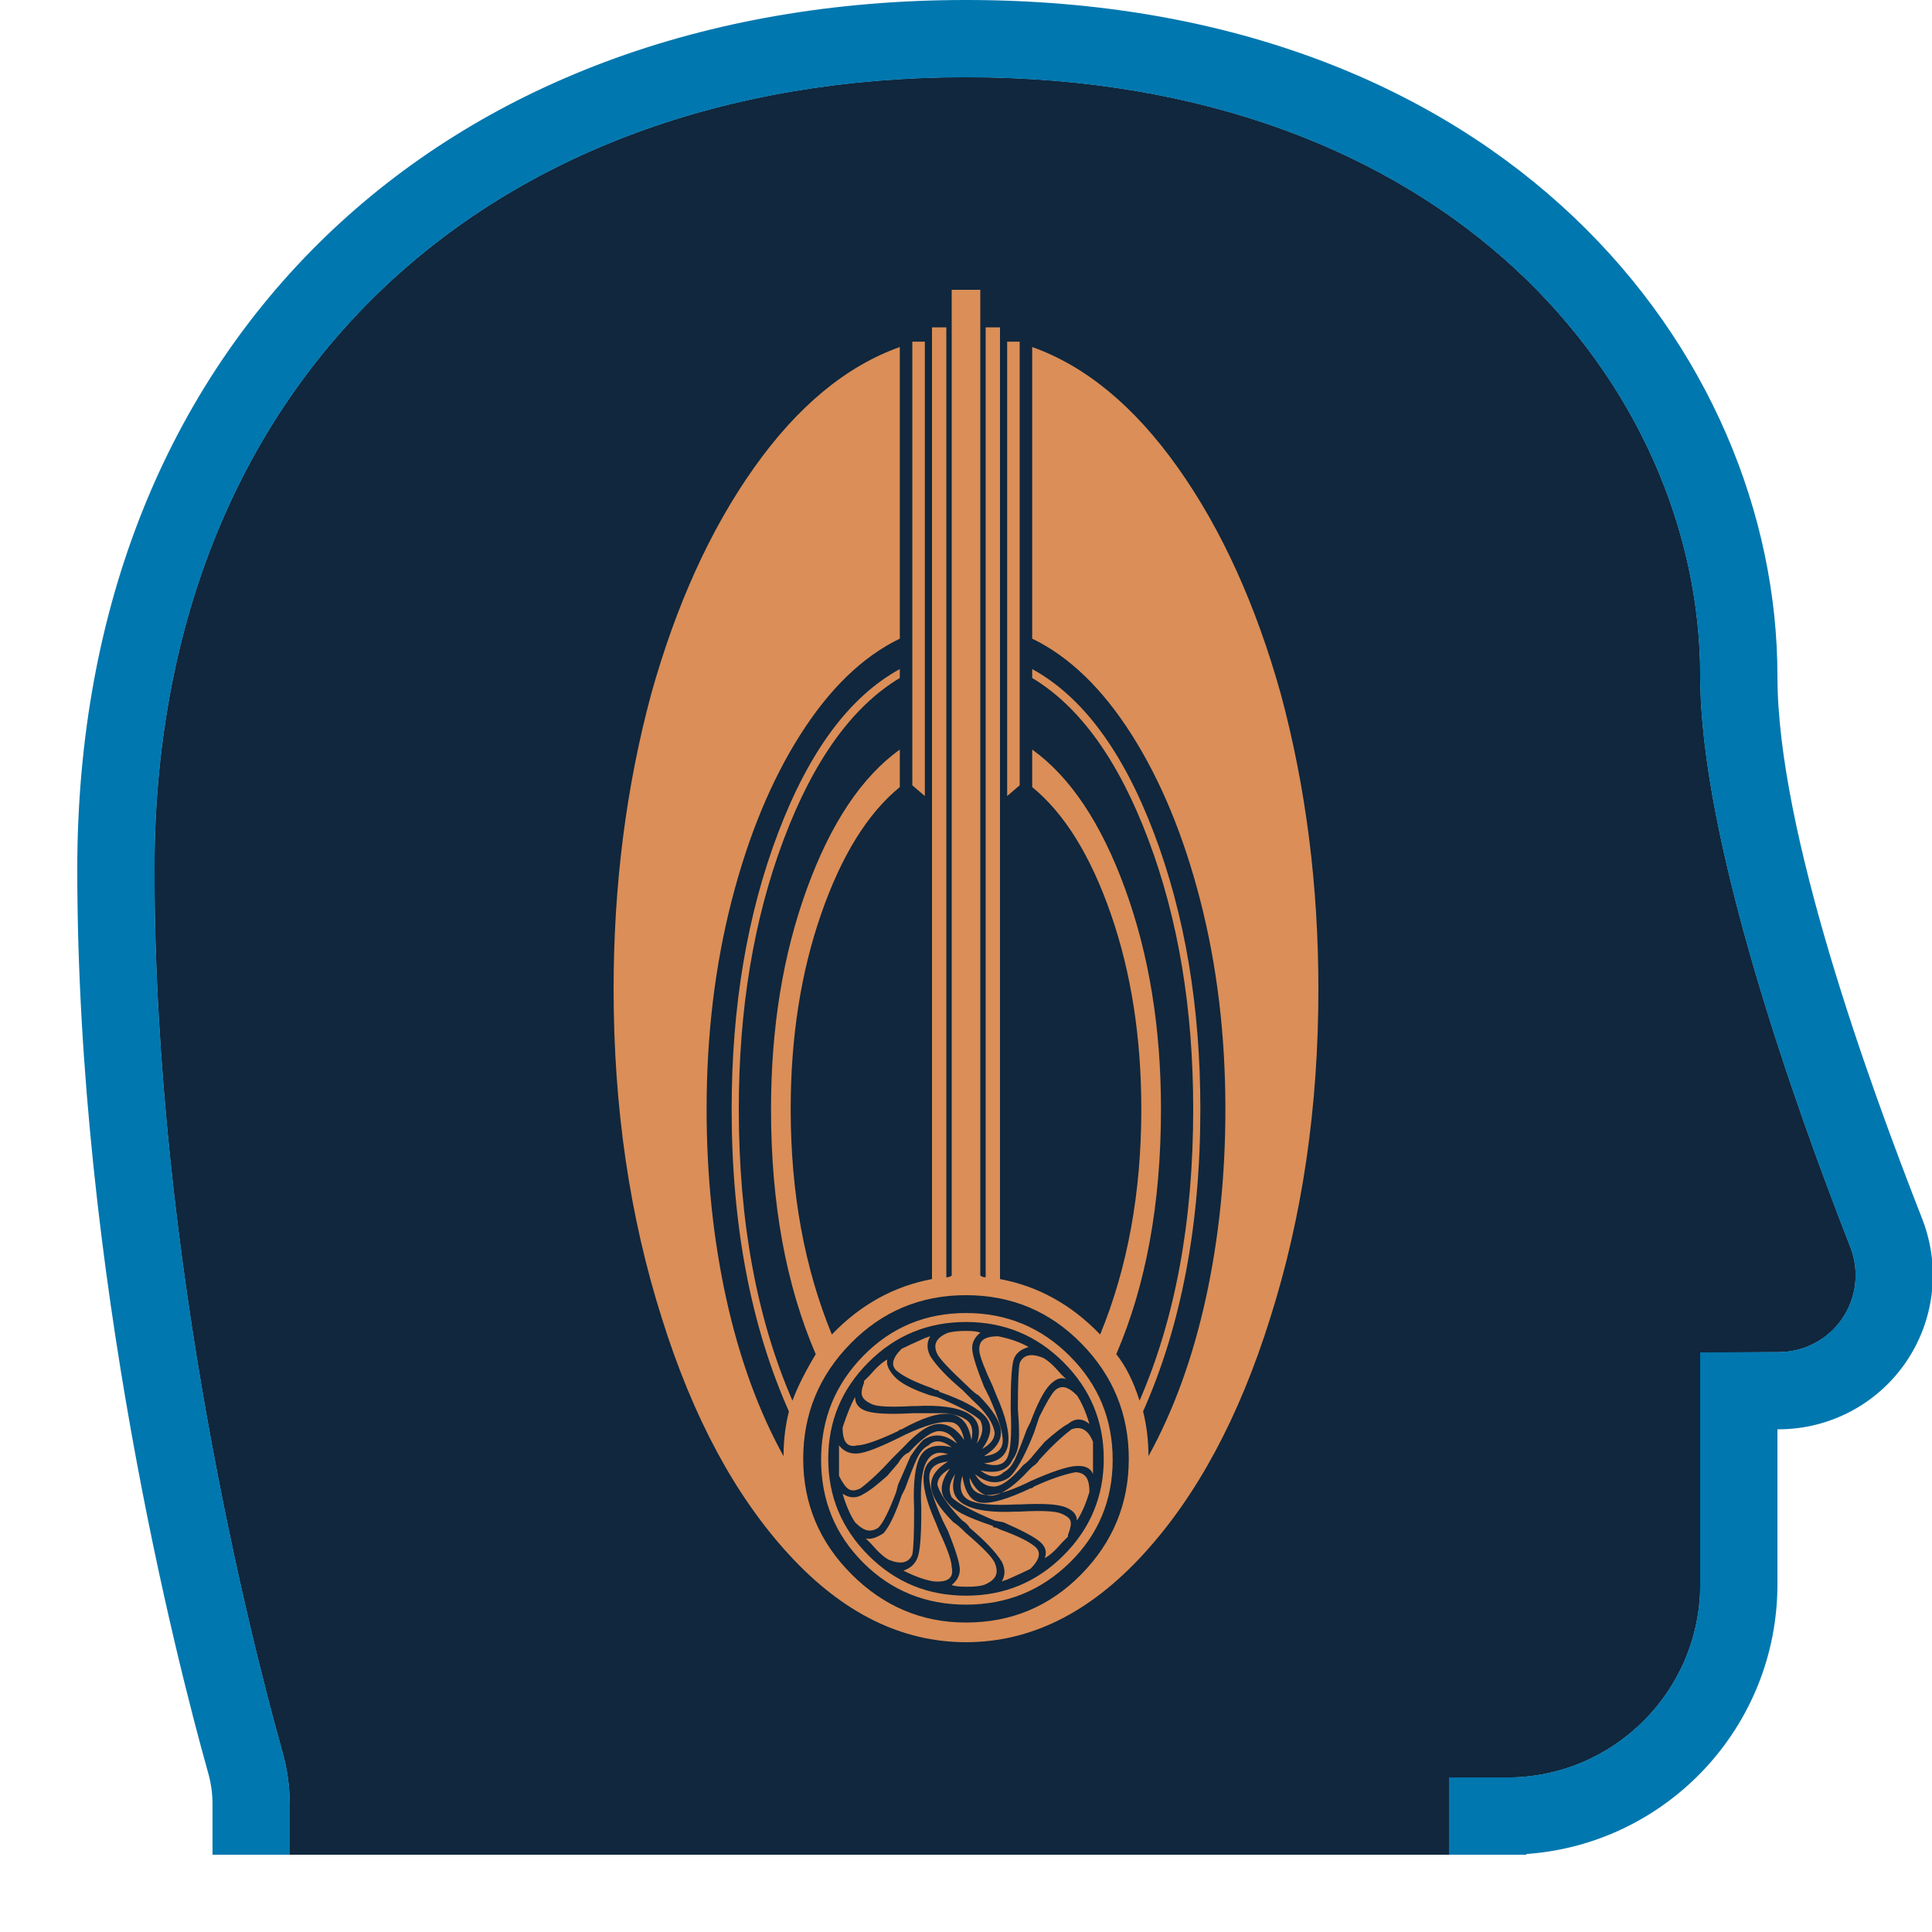 <?xml version="1.0" encoding="UTF-8" standalone="no"?><!DOCTYPE svg PUBLIC "-//W3C//DTD SVG 1.1//EN" "http://www.w3.org/Graphics/SVG/1.1/DTD/svg11.dtd"><svg width="100%" height="100%" viewBox="0 0 50 50" version="1.1" xmlns="http://www.w3.org/2000/svg" xmlns:xlink="http://www.w3.org/1999/xlink" xml:space="preserve" xmlns:serif="http://www.serif.com/" style="fill-rule:evenodd;clip-rule:evenodd;stroke-linejoin:round;stroke-miterlimit:2;"><rect id="value-bajoran" x="0" y="0" width="50" height="50" style="fill:none;"/><clipPath id="_clip1"><rect x="0" y="0" width="50" height="50"/></clipPath><g clip-path="url(#_clip1)"><g id="Value-Frame" serif:id="Value Frame"><path d="M7.5,48L7.5,46.692C7.5,46.215 7.431,45.741 7.296,45.283C6.543,42.594 4,32.729 4,22.5C4,10 12.5,2 25,2C37.5,2 44,10 44,17.5C44,21.716 46.421,28.537 47.893,32.297C48.124,32.909 48.04,33.594 47.669,34.132C47.297,34.669 46.685,34.99 46.032,34.99C44.956,35 44,35 44,35L44,41C44,43.761 41.761,46 39,46C38.131,46 37.5,46 37.5,46L37.5,48L7.5,48Z" style="fill:#10273d;"/><path d="M7.5,48L7.5,46.692C7.5,46.215 7.431,45.741 7.296,45.283C6.543,42.594 4,32.729 4,22.5C4,10 12.5,2 25,2C37.5,2 44,10 44,17.5C44,21.716 46.421,28.537 47.893,32.297C48.124,32.909 48.04,33.594 47.669,34.132C47.297,34.669 46.685,34.99 46.032,34.99C44.956,35 44,35 44,35L44,41C44,43.761 41.761,46 39,46C38.131,46 37.5,46 37.5,46L37.5,48L7.5,48Z" style="fill:#10273d;"/><path d="M39.5,48L37.5,48L37.5,46C37.5,46 38.131,46 39,46C41.761,46 44,43.761 44,41L44,35C44,35 44.956,35 46.032,34.99C46.685,34.99 47.297,34.669 47.669,34.132C48.04,33.594 48.124,32.909 47.893,32.297C46.421,28.537 44,21.716 44,17.5C44,10 37.5,2 25,2C12.5,2 4,10 4,22.5C4,32.729 6.543,42.594 7.296,45.283C7.431,45.741 7.5,46.215 7.5,46.692L7.5,48L5.5,48L5.5,46.693C5.5,46.407 5.459,46.122 5.374,45.835L5.371,45.823C4.599,43.07 2,32.971 2,22.5C2,15.641 4.376,10.034 8.423,6.124C12.452,2.232 18.171,-0 25,-0C38.935,-0 46,9.139 46,17.5C46,21.512 48.354,27.99 49.76,31.579L49.764,31.591C50.227,32.817 50.059,34.191 49.314,35.269C48.572,36.342 47.352,36.984 46.048,36.99C46.032,36.99 46.016,36.99 46,36.99L46,41C46,44.698 43.133,47.726 39.5,47.982L39.5,48Z" style="fill:#0077af;"/></g><g id="Bajoran"><path id="Bajoran1" serif:id="Bajoran" d="M25.37,34.491C25.216,34.614 25.147,34.761 25.162,34.931C25.177,35.1 25.278,35.417 25.463,35.88L25.602,36.157C25.849,36.713 25.965,37.099 25.949,37.315C25.934,37.531 25.772,37.654 25.463,37.685C25.772,37.5 25.918,37.284 25.903,37.037C25.887,36.79 25.694,36.481 25.324,36.111C25.262,36.08 25.17,36.003 25.046,35.88C24.583,35.448 24.321,35.17 24.259,35.046C24.198,34.923 24.19,34.815 24.236,34.722C24.282,34.63 24.383,34.552 24.537,34.491C24.66,34.46 24.815,34.444 25,34.444C25.185,34.444 25.309,34.46 25.37,34.491ZM25.833,34.583C26.142,34.645 26.404,34.738 26.62,34.861C26.404,34.923 26.273,35.039 26.227,35.208C26.181,35.378 26.157,35.772 26.157,36.389L26.157,36.481C26.188,37.13 26.157,37.546 26.065,37.731C25.972,37.917 25.772,37.963 25.463,37.87C25.833,37.84 26.042,37.677 26.088,37.384C26.134,37.091 26.034,36.667 25.787,36.111L25.694,35.88C25.478,35.417 25.363,35.116 25.347,34.977C25.332,34.838 25.363,34.738 25.44,34.676C25.517,34.614 25.648,34.583 25.833,34.583ZM24.074,34.583C23.981,34.738 23.981,34.907 24.074,35.093C24.228,35.34 24.506,35.633 24.907,35.972L25.185,36.25C25.525,36.559 25.71,36.836 25.741,37.083C25.741,37.238 25.633,37.377 25.417,37.5C25.664,37.16 25.694,36.883 25.509,36.667C25.324,36.451 24.923,36.235 24.306,36.019C24.306,35.988 24.275,35.972 24.213,35.972L24.12,35.926C23.688,35.772 23.387,35.625 23.218,35.486C23.048,35.347 23.086,35.154 23.333,34.907C23.457,34.846 23.657,34.753 23.935,34.63L24.074,34.583ZM22.963,35.185C22.932,35.309 22.994,35.455 23.148,35.625C23.302,35.795 23.611,35.957 24.074,36.111L24.259,36.157C24.846,36.404 25.216,36.605 25.37,36.759C25.463,36.944 25.432,37.145 25.278,37.361C25.401,36.991 25.324,36.728 25.046,36.574C24.769,36.42 24.321,36.358 23.704,36.389L23.611,36.389C23.056,36.42 22.708,36.404 22.569,36.343C22.431,36.281 22.346,36.211 22.315,36.134C22.284,36.057 22.299,35.941 22.361,35.787L22.361,35.741L22.5,35.602C22.685,35.386 22.84,35.247 22.963,35.185ZM22.13,36.157C22.13,36.343 22.238,36.466 22.454,36.528C22.67,36.59 23.056,36.605 23.611,36.574L24.491,36.574C24.707,36.605 24.861,36.651 24.954,36.713C25.139,36.806 25.201,36.991 25.139,37.269C25.077,36.867 24.9,36.644 24.606,36.597C24.313,36.551 23.889,36.682 23.333,36.991C23.302,36.991 23.272,37.006 23.241,37.037C22.716,37.284 22.361,37.407 22.176,37.407C21.929,37.469 21.806,37.315 21.806,36.944C21.929,36.574 22.037,36.312 22.13,36.157ZM21.713,37.407C21.836,37.562 21.998,37.631 22.199,37.616C22.4,37.6 22.778,37.454 23.333,37.176L23.426,37.13C23.951,36.883 24.336,36.775 24.583,36.806C24.769,36.806 24.892,36.96 24.954,37.269C24.769,36.991 24.552,36.852 24.306,36.852C24.059,36.852 23.75,37.052 23.38,37.454L23.102,37.731C22.793,38.071 22.515,38.333 22.269,38.519C22.145,38.58 22.045,38.588 21.968,38.542C21.89,38.495 21.806,38.38 21.713,38.194L21.713,37.407ZM21.806,38.657C21.991,38.781 22.176,38.781 22.361,38.657C22.485,38.596 22.685,38.441 22.963,38.194L23.241,37.87C23.333,37.716 23.426,37.623 23.519,37.593C23.858,37.222 24.12,37.037 24.306,37.037C24.491,37.037 24.645,37.145 24.769,37.361C24.46,37.114 24.167,37.083 23.889,37.269C23.796,37.361 23.688,37.5 23.565,37.685L23.241,38.426L23.194,38.611C23.009,39.105 22.855,39.414 22.731,39.537C22.639,39.599 22.546,39.622 22.454,39.606C22.361,39.591 22.253,39.522 22.13,39.398C22.006,39.213 21.898,38.966 21.806,38.657ZM22.407,39.815C22.531,39.846 22.685,39.799 22.87,39.676C23.025,39.491 23.179,39.167 23.333,38.704L23.426,38.519C23.549,38.179 23.65,37.924 23.727,37.755C23.804,37.585 23.904,37.469 24.028,37.407C24.182,37.253 24.383,37.269 24.63,37.454C24.228,37.361 23.958,37.438 23.819,37.685C23.681,37.932 23.627,38.38 23.657,39.028L23.657,39.12C23.657,39.707 23.642,40.077 23.611,40.231C23.519,40.448 23.318,40.494 23.009,40.37C22.886,40.309 22.731,40.17 22.546,39.954L22.407,39.815ZM23.38,40.648C23.565,40.586 23.688,40.471 23.75,40.301C23.812,40.131 23.843,39.738 23.843,39.12L23.843,39.028C23.812,38.441 23.858,38.04 23.981,37.824C24.105,37.608 24.29,37.546 24.537,37.639C24.167,37.67 23.958,37.832 23.912,38.125C23.866,38.418 23.966,38.843 24.213,39.398L24.306,39.63C24.522,40.093 24.63,40.401 24.63,40.556C24.691,40.833 24.537,40.957 24.167,40.926C23.951,40.895 23.688,40.802 23.38,40.648ZM24.63,41.019C24.784,40.895 24.853,40.748 24.838,40.579C24.823,40.409 24.722,40.093 24.537,39.63L24.398,39.352C24.151,38.796 24.035,38.41 24.051,38.194C24.066,37.978 24.228,37.855 24.537,37.824C24.228,38.009 24.082,38.225 24.097,38.472C24.113,38.719 24.306,39.028 24.676,39.398C24.738,39.429 24.846,39.522 25,39.676C25.432,40.046 25.679,40.301 25.741,40.44C25.802,40.579 25.81,40.694 25.764,40.787C25.718,40.88 25.617,40.957 25.463,41.019C25.37,41.049 25.224,41.065 25.023,41.065C24.823,41.065 24.691,41.049 24.63,41.019ZM25.926,40.926C26.019,40.772 26.019,40.602 25.926,40.417C25.772,40.17 25.494,39.877 25.093,39.537C25.062,39.475 25,39.414 24.907,39.352L24.815,39.259C24.506,38.92 24.321,38.642 24.259,38.426C24.259,38.272 24.367,38.133 24.583,38.009C24.336,38.349 24.306,38.627 24.491,38.843C24.583,38.966 24.715,39.074 24.884,39.167C25.054,39.259 25.324,39.367 25.694,39.491C25.694,39.522 25.725,39.537 25.787,39.537L25.88,39.583C26.312,39.738 26.613,39.884 26.782,40.023C26.952,40.162 26.914,40.355 26.667,40.602C26.543,40.664 26.343,40.756 26.065,40.88L25.926,40.926ZM27.037,40.324C27.099,40.17 27.06,40.031 26.921,39.907C26.782,39.784 26.466,39.614 25.972,39.398L25.741,39.352C25.154,39.105 24.784,38.904 24.63,38.75C24.537,38.565 24.568,38.364 24.722,38.148C24.599,38.519 24.676,38.781 24.954,38.935C25.231,39.09 25.679,39.151 26.296,39.12L26.389,39.12C26.944,39.09 27.299,39.105 27.454,39.167C27.608,39.228 27.693,39.298 27.708,39.375C27.724,39.452 27.701,39.568 27.639,39.722L27.639,39.769L27.5,39.907C27.315,40.123 27.16,40.262 27.037,40.324ZM27.87,39.352C27.87,39.198 27.77,39.082 27.569,39.005C27.369,38.927 26.975,38.904 26.389,38.935L26.296,38.935C25.679,38.966 25.27,38.927 25.069,38.819C24.869,38.711 24.815,38.503 24.907,38.194C24.969,38.627 25.131,38.858 25.394,38.889C25.656,38.92 26.08,38.796 26.667,38.519C26.698,38.519 26.728,38.503 26.759,38.472C27.16,38.287 27.515,38.164 27.824,38.102C27.948,38.102 28.04,38.14 28.102,38.218C28.164,38.295 28.194,38.426 28.194,38.611C28.102,38.92 27.994,39.167 27.87,39.352ZM28.287,38.148C28.225,37.994 28.079,37.924 27.847,37.94C27.616,37.955 27.222,38.086 26.667,38.333L26.574,38.38C26.049,38.627 25.671,38.727 25.44,38.681C25.208,38.634 25.093,38.488 25.093,38.241C25.247,38.58 25.448,38.735 25.694,38.704C25.941,38.673 26.25,38.457 26.62,38.056L26.713,37.963C26.806,37.901 26.867,37.84 26.898,37.778C27.207,37.438 27.485,37.176 27.731,36.991C27.978,36.898 28.164,37.006 28.287,37.315L28.287,38.148ZM28.194,36.852C28.009,36.698 27.824,36.698 27.639,36.852C27.515,36.914 27.315,37.068 27.037,37.315L26.759,37.639C26.667,37.762 26.574,37.855 26.481,37.917C26.173,38.287 25.918,38.472 25.718,38.472C25.517,38.472 25.355,38.364 25.231,38.148C25.54,38.395 25.833,38.426 26.111,38.241C26.296,38.086 26.512,37.701 26.759,37.083L26.898,36.667C27.083,36.296 27.215,36.073 27.292,35.995C27.369,35.918 27.454,35.887 27.546,35.903C27.639,35.918 27.747,35.988 27.87,36.111C27.994,36.296 28.102,36.543 28.194,36.852ZM27.593,35.694C27.469,35.633 27.33,35.679 27.176,35.833C27.022,35.988 26.852,36.312 26.667,36.806L26.574,36.991C26.451,37.33 26.35,37.585 26.273,37.755C26.196,37.924 26.096,38.04 25.972,38.102C25.818,38.256 25.617,38.241 25.37,38.056C25.802,38.148 26.08,38.056 26.204,37.778C26.296,37.654 26.35,37.5 26.366,37.315C26.381,37.13 26.373,36.852 26.343,36.481L26.343,36.389C26.343,35.802 26.358,35.432 26.389,35.278C26.481,35.062 26.682,35.015 26.991,35.139C27.114,35.201 27.269,35.34 27.454,35.556L27.593,35.694ZM29.722,37.685C30.37,36.512 30.864,35.154 31.204,33.611C31.543,32.068 31.713,30.432 31.713,28.704C31.713,26.79 31.497,24.992 31.065,23.31C30.633,21.628 30.039,20.193 29.282,19.005C28.526,17.816 27.67,16.991 26.713,16.528L26.713,8.981C28.102,9.475 29.36,10.517 30.486,12.106C31.613,13.696 32.5,15.648 33.148,17.963C33.796,20.37 34.12,22.917 34.12,25.602C34.12,28.657 33.704,31.497 32.87,34.12C32.068,36.682 30.972,38.719 29.583,40.231C28.194,41.744 26.667,42.5 25,42.5C23.333,42.5 21.806,41.744 20.417,40.231C19.028,38.719 17.932,36.682 17.13,34.12C16.296,31.497 15.88,28.657 15.88,25.602C15.88,22.917 16.204,20.37 16.852,17.963C17.5,15.648 18.387,13.696 19.514,12.106C20.64,10.517 21.898,9.475 23.287,8.981L23.287,16.528C22.33,16.991 21.474,17.816 20.718,19.005C19.961,20.193 19.367,21.628 18.935,23.31C18.503,24.992 18.287,26.79 18.287,28.704C18.287,30.432 18.457,32.068 18.796,33.611C19.136,35.154 19.63,36.512 20.278,37.685C20.278,37.284 20.324,36.898 20.417,36.528C19.429,34.306 18.935,31.698 18.935,28.704C18.935,26.049 19.336,23.665 20.139,21.551C20.941,19.437 21.991,18.025 23.287,17.315L23.287,17.546C22.052,18.287 21.049,19.684 20.278,21.736C19.506,23.789 19.12,26.111 19.12,28.704C19.12,31.605 19.583,34.12 20.509,36.25C20.633,35.91 20.833,35.509 21.111,35.046C20.34,33.256 19.954,31.142 19.954,28.704C19.954,26.605 20.262,24.707 20.88,23.009C21.497,21.312 22.299,20.108 23.287,19.398L23.287,20.37C22.454,21.049 21.775,22.145 21.25,23.657C20.725,25.17 20.463,26.852 20.463,28.704C20.463,30.864 20.818,32.809 21.528,34.537C22.269,33.765 23.133,33.287 24.12,33.102L24.12,8.472L24.491,8.472L24.491,33.056C24.552,33.056 24.599,33.04 24.63,33.009L24.63,7.5L25.37,7.5L25.37,33.009C25.401,33.04 25.448,33.056 25.509,33.056L25.509,8.472L25.88,8.472L25.88,33.102C26.867,33.287 27.731,33.765 28.472,34.537C29.182,32.809 29.537,30.864 29.537,28.704C29.537,26.852 29.275,25.17 28.75,23.657C28.225,22.145 27.546,21.049 26.713,20.37L26.713,19.398C27.701,20.108 28.503,21.312 29.12,23.009C29.738,24.707 30.046,26.605 30.046,28.704C30.046,31.142 29.66,33.256 28.889,35.046C29.136,35.355 29.336,35.756 29.491,36.25C30.417,34.12 30.88,31.605 30.88,28.704C30.88,26.111 30.494,23.789 29.722,21.736C28.951,19.684 27.948,18.287 26.713,17.546L26.713,17.315C28.009,18.025 29.059,19.437 29.861,21.551C30.664,23.665 31.065,26.049 31.065,28.704C31.065,31.698 30.571,34.306 29.583,36.528C29.676,36.898 29.722,37.284 29.722,37.685ZM26.065,8.843L26.389,8.843L26.389,20.324L26.065,20.602L26.065,8.843ZM23.935,8.843L23.935,20.602L23.611,20.324L23.611,8.843L23.935,8.843ZM25,41.991C26.173,41.991 27.168,41.574 27.986,40.741C28.804,39.907 29.213,38.912 29.213,37.755C29.213,36.597 28.804,35.602 27.986,34.769C27.168,33.935 26.173,33.519 25,33.519C23.827,33.519 22.832,33.935 22.014,34.769C21.196,35.602 20.787,36.597 20.787,37.755C20.787,38.912 21.204,39.907 22.037,40.741C22.87,41.574 23.858,41.991 25,41.991ZM25,41.528C23.951,41.528 23.063,41.165 22.338,40.44C21.613,39.715 21.25,38.827 21.25,37.778C21.25,36.728 21.613,35.833 22.338,35.093C23.063,34.352 23.951,33.981 25,33.981C26.049,33.981 26.944,34.352 27.685,35.093C28.426,35.833 28.796,36.728 28.796,37.778C28.796,38.827 28.426,39.715 27.685,40.44C26.944,41.165 26.049,41.528 25,41.528ZM25,41.296C25.988,41.296 26.829,40.949 27.523,40.255C28.218,39.56 28.565,38.727 28.565,37.755C28.565,36.782 28.218,35.949 27.523,35.255C26.829,34.56 25.988,34.213 25,34.213C24.012,34.213 23.171,34.56 22.477,35.255C21.782,35.949 21.435,36.782 21.435,37.755C21.435,38.727 21.782,39.56 22.477,40.255C23.171,40.949 24.012,41.296 25,41.296Z" style="fill:#db8e57;fill-rule:nonzero;"/></g></g></svg>